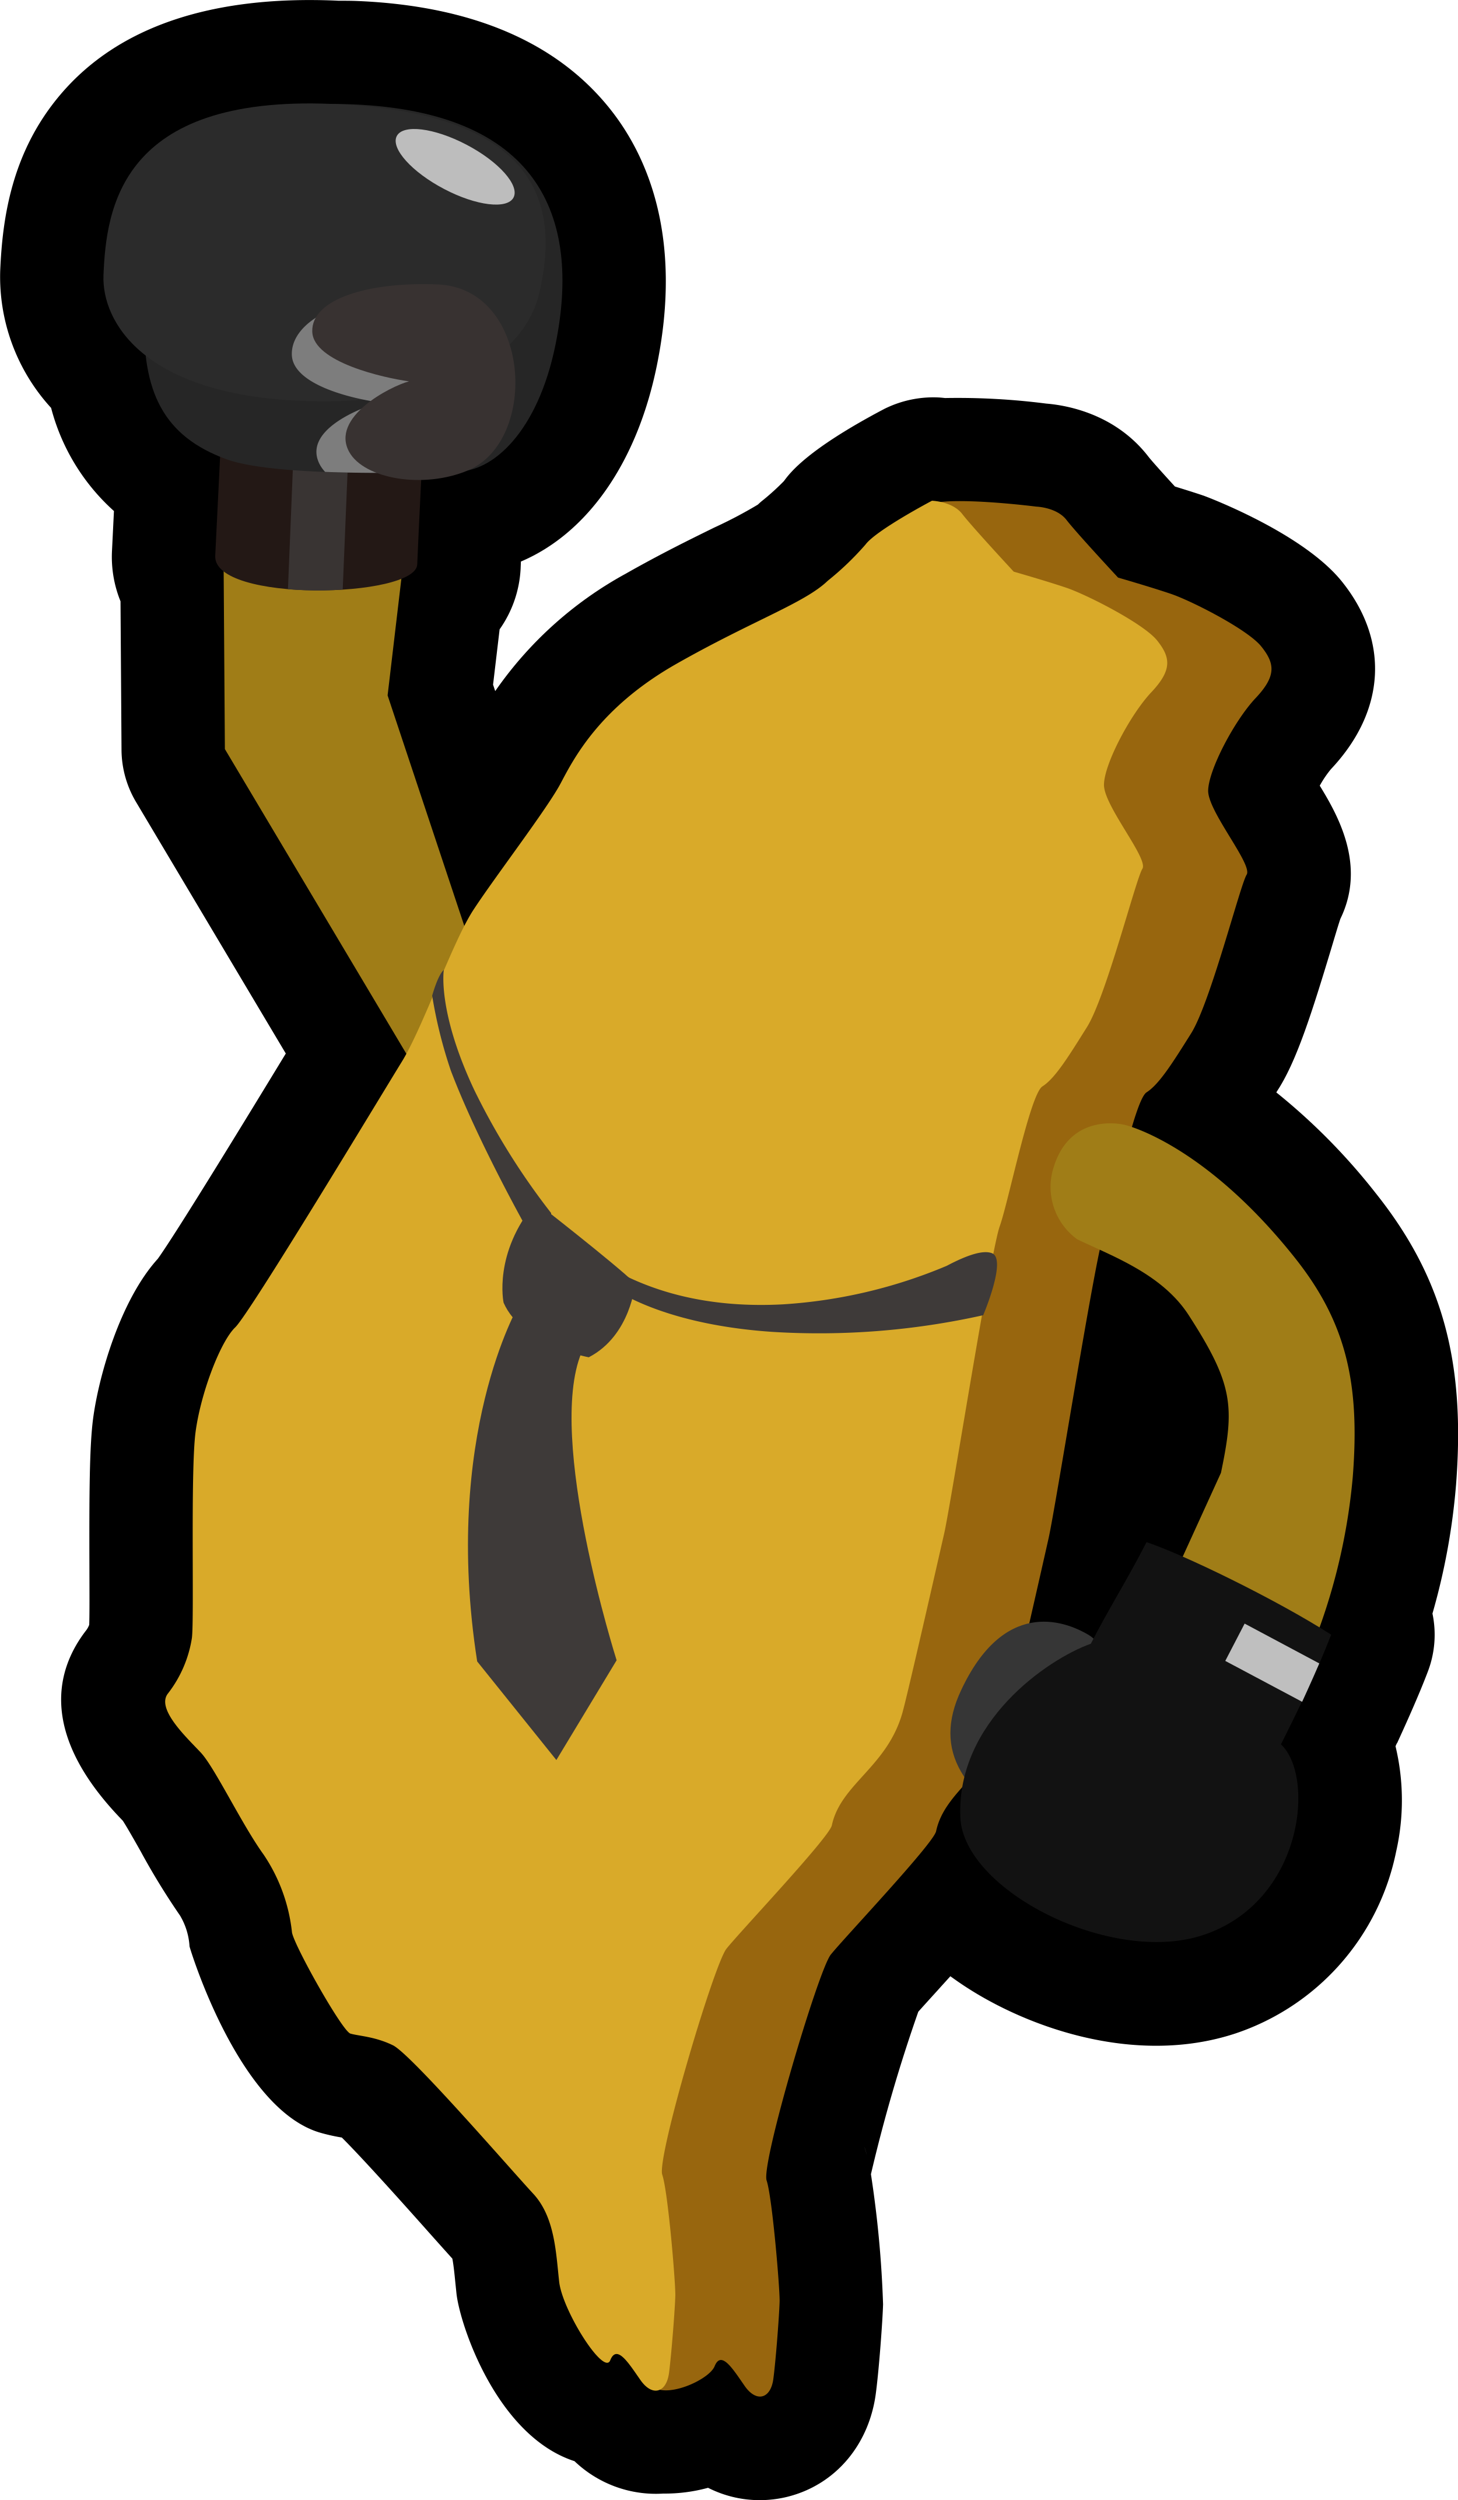 <svg xmlns="http://www.w3.org/2000/svg" xmlns:xlink="http://www.w3.org/1999/xlink" width="207.154" height="355" viewBox="0 0 207.154 355">
  <defs>
    <linearGradient id="linear-gradient" x1="-6.358" y1="0.74" x2="-3.872" y2="0.74" gradientUnits="objectBoundingBox">
      <stop offset="0.036" stop-color="#a58000"/>
      <stop offset="0.046" stop-color="#a88400"/>
      <stop offset="0.126" stop-color="#c6a705"/>
      <stop offset="0.201" stop-color="#dbc009"/>
      <stop offset="0.27" stop-color="#e8cf0b"/>
      <stop offset="0.325" stop-color="#edd50c"/>
      <stop offset="0.471" stop-color="#d7bc12"/>
      <stop offset="0.798" stop-color="#aa8921"/>
      <stop offset="0.994" stop-color="#a07d17"/>
    </linearGradient>
    <linearGradient id="linear-gradient-2" x1="63.404" y1="0.902" x2="64.379" y2="0.033" gradientUnits="objectBoundingBox">
      <stop offset="0.036" stop-color="#98660e"/>
      <stop offset="0.053" stop-color="#9e6e16"/>
      <stop offset="0.131" stop-color="#b68f39"/>
      <stop offset="0.204" stop-color="#c7a852"/>
      <stop offset="0.271" stop-color="#d2b661"/>
      <stop offset="0.325" stop-color="#d6bc67"/>
      <stop offset="0.474" stop-color="#c09f51"/>
      <stop offset="0.761" stop-color="#9a6c2a"/>
      <stop offset="0.994" stop-color="#9a6f28"/>
    </linearGradient>
    <linearGradient id="linear-gradient-3" x1="63.421" y1="0.883" x2="64.372" y2="0.034" gradientUnits="objectBoundingBox">
      <stop offset="0.036" stop-color="#d9aa29"/>
      <stop offset="0.122" stop-color="#e2bb1d"/>
      <stop offset="0.273" stop-color="#f0d40d"/>
      <stop offset="0.41" stop-color="#f9e303"/>
      <stop offset="0.521" stop-color="#fce900"/>
      <stop offset="0.616" stop-color="#edcd12"/>
      <stop offset="0.707" stop-color="#e3ba1f"/>
      <stop offset="0.77" stop-color="#e0b424"/>
      <stop offset="0.994" stop-color="#e8c544"/>
    </linearGradient>
    <linearGradient id="linear-gradient-4" x1="-9.124" y1="-6.013" x2="-6.769" y2="-6.013" xlink:href="#linear-gradient"/>
    <radialGradient id="radial-gradient" cx="-19.042" cy="368.876" r="52.836" gradientTransform="matrix(0.559, 0.526, -0.527, 0.56, -129.683, 154.153)" gradientUnits="userSpaceOnUse">
      <stop offset="0" stop-color="#545252"/>
      <stop offset="1" stop-color="#231815"/>
    </radialGradient>
    <radialGradient id="radial-gradient-2" cx="48.828" cy="407.568" r="48.138" gradientTransform="matrix(0.642, 0.605, -0.605, 0.643, -53.276, 157.231)" gradientUnits="userSpaceOnUse">
      <stop offset="0" stop-color="#666"/>
      <stop offset="1" stop-color="#262626"/>
    </radialGradient>
    <radialGradient id="radial-gradient-3" cx="5.431" cy="328.049" r="69.533" gradientTransform="matrix(0.49, 0.461, -0.462, 0.49, -151.525, 110.534)" gradientUnits="userSpaceOnUse">
      <stop offset="0" stop-color="#4f4f4f"/>
      <stop offset="0.441" stop-color="#343434"/>
      <stop offset="0.706" stop-color="#2b2b2b"/>
    </radialGradient>
    <radialGradient id="radial-gradient-4" cx="-21.842" cy="462.001" r="15.65" gradientTransform="matrix(0.702, 0.661, -0.662, 0.702, -27.83, 227.923)" gradientUnits="userSpaceOnUse">
      <stop offset="0" stop-color="#747373"/>
      <stop offset="1" stop-color="#383231"/>
    </radialGradient>
    <radialGradient id="radial-gradient-5" cx="-375.334" cy="399.42" r="23.939" gradientTransform="matrix(-0.934, -1.038, -0.892, 0.803, -1281.429, -682.384)" gradientUnits="userSpaceOnUse">
      <stop offset="0" stop-color="#707070"/>
      <stop offset="1" stop-color="#363636"/>
    </radialGradient>
    <radialGradient id="radial-gradient-6" cx="-517.773" cy="59.915" r="65.362" gradientTransform="matrix(-0.71, -0.81, -0.808, 0.709, -1679.128, -763.096)" gradientUnits="userSpaceOnUse">
      <stop offset="0" stop-color="#4f4f4f"/>
      <stop offset="0.027" stop-color="#4c4c4c"/>
      <stop offset="0.368" stop-color="#2c2c2c"/>
      <stop offset="0.656" stop-color="#181818"/>
      <stop offset="0.853" stop-color="#121212"/>
    </radialGradient>
  </defs>
  <g id="Group_38416" data-name="Group 38416" transform="translate(-280.642 -354.01)">
    <g id="Group_38404" data-name="Group 38404" transform="translate(280.642 354.01)">
      <path id="Path_50281" data-name="Path 50281" d="M453.754,521.741c-10.71-13.464-20.148-17.536-23.135-18.558.755-2.578,1.486-4.554,2.072-4.926,1.777-1.145,3.608-4.033,6.335-8.381,2.743-4.367,6.971-21.075,7.883-22.523s-5.558-9.021-5.466-11.974c.073-2.965,3.75-9.936,6.742-13.1s2.746-4.93.781-7.362c-1.957-2.413-9.978-6.493-12.847-7.45-2.877-.977-7.477-2.3-7.477-2.3s-5.914-6.351-7.32-8.178c-1.394-1.812-4.3-1.9-4.3-1.9s-9.009-1.134-13.6-.651a9.755,9.755,0,0,0-1.226-.184s-7.933,4.179-9.446,6.224a41.314,41.314,0,0,1-5.366,5.144c-3.275,3.16-10.606,5.615-21.5,11.794-10.924,6.2-14.59,13.468-16.44,16.953-1.835,3.5-9.365,13.341-12.391,17.964-.414.636-.85,1.425-1.3,2.3L324.854,441.9l1.965-16.593c1.337-.544,2.218-1.218,2.245-2,.111-2.685.36-7.933.567-12.031a18.421,18.421,0,0,0,6.638-1.321.432.432,0,0,1,.077-.05c4.842-1.031,10.143-6.883,12.353-17.758,3.8-18.6-2.712-33.071-28.759-34.171-.912-.038-1.731-.019-2.585-.023-.149-.012-.28-.027-.433-.031-30.084-1.264-32.041,14.927-32.436,24.3-.138,3.474,1.452,7.871,6.052,11.438.831,7.2,4.053,11.656,10.518,14.322-.218,4.416-.563,11.552-.693,14.1a2.614,2.614,0,0,0,1.2,2.206l.169,25.238L327.5,492.76c-.211.387-.429.82-.628,1.153-3.03,4.914-21.584,35.711-23.66,37.706-2.1,2-4.91,9.312-5.646,14.908s-.165,26.56-.517,29.214a17.132,17.132,0,0,1-3.409,7.883c-1.716,2.2,2.723,6.293,4.692,8.4,1.976,2.126,5.822,10.2,8.89,14.441a24.334,24.334,0,0,1,4.045,11.047c.241,1.777,7.155,14.08,8.308,14.395,1.141.341,3.486.41,6.044,1.662,2.574,1.256,16.823,17.746,19.926,21.071,3.084,3.332,3.229,8.369,3.689,12.514.483,4.137,6.359,13.4,7.255,11.143.931-2.337,2.589.372,4.275,2.777.881,1.3,1.877,1.678,2.67,1.371,2.555.628,7.2-1.636,7.879-3.3.931-2.325,2.582.36,4.263,2.781,1.662,2.4,3.731,1.881,4.091-1.053.379-2.945.831-9.147.881-10.92s-1.038-14.785-1.846-17.191c-.8-2.379,7.328-29.728,9.1-32.049,1.819-2.291,14.605-15.777,14.98-17.536.525-2.49,2.034-4.359,3.742-6.274a20.59,20.59,0,0,0-.3,4.305c.452,10.373,21.4,21.025,34.477,16.712,14.268-4.723,15.953-22.565,11.074-27.085.992-1.961,1.992-4.014,2.976-6.071l.038.023c-.042.1,1.042-2.241,2.122-4.723.716-1.636,1.406-3.26,2-4.807-.517-.337-1.1-.678-1.662-1.015a84.594,84.594,0,0,0,4.738-21.427C463.02,539.6,461.082,530.942,453.754,521.741Zm-21.071,40.384c-2.6,5.064-5.041,8.932-7.569,13.774a4.351,4.351,0,0,0-.6-.563,11.88,11.88,0,0,0-8.488-1.678c1.157-5.037,2.268-9.986,2.723-12,.892-3.915,5.382-32.152,7.285-41.05,4.47,2.045,9.607,4.593,12.633,9.277,6.4,9.9,6.538,13.027,4.589,22.389l-5.428,11.9C435.748,563.266,433.967,562.546,432.683,562.125Z" transform="translate(-269.784 -343.153)"/>
      <path id="Path_50282" data-name="Path 50282" d="M388.545,709.01a16.2,16.2,0,0,1-7.3-1.754,23.239,23.239,0,0,1-6.362.82,16.717,16.717,0,0,1-12.614-4.6c-11-3.566-16.241-19.228-16.766-23.76l-.176-1.7c-.1-1.019-.245-2.463-.417-3.3-.793-.881-1.919-2.137-3.225-3.6-2.708-3.045-9.308-10.446-12.476-13.594a26.82,26.82,0,0,1-2.93-.647c-11.709-3.233-18.677-26.269-18.708-26.491a9.648,9.648,0,0,0-1.356-4.39,100.749,100.749,0,0,1-5.6-9.135c-.789-1.394-1.946-3.44-2.524-4.321l-.23-.241c-11.809-12.257-9.208-21.354-4.949-26.828a3.1,3.1,0,0,0,.406-.755c.057-1.6.034-4.715.027-8.254-.027-10.1,0-17.015.521-20.987.8-6.109,3.888-16.869,9.189-22.714,2.635-3.639,13.326-21.155,18.194-29.157l-21.27-35.7a14.655,14.655,0,0,1-2.072-7.423l-.142-21.09a16.763,16.763,0,0,1-1.21-7.186l.276-5.631a29.777,29.777,0,0,1-8.925-14.64,27.565,27.565,0,0,1-7.236-19.447c.31-7.35,1.559-16.812,8.568-25.058,8.147-9.595,21.37-14.08,39.166-13.33l.329.019h.192c.823,0,1.643,0,2.536.038,16.371.693,28.517,5.933,36.059,15.582,5.006,6.4,10.185,17.873,6.443,36.2-2.8,13.751-9.867,23.8-19.309,27.808-.015.368-.031.7-.042,1.015a16.349,16.349,0,0,1-2.984,8.611l-.931,7.856.306.915a54.15,54.15,0,0,1,18.5-16.647c4.995-2.834,9.247-4.918,12.659-6.592a63.562,63.562,0,0,0,6.163-3.244,8.008,8.008,0,0,1,.689-.605,34.562,34.562,0,0,0,3.011-2.735c.839-1.145,3.294-4.462,14.188-10.208a15.6,15.6,0,0,1,7.879-1.659s.31.019.82.077a98.929,98.929,0,0,1,14.387.789c3.087.253,9.9,1.524,14.552,7.588.437.555,1.992,2.291,3.727,4.187,1.39.429,2.907.9,4.141,1.322.054.019,13.874,5.136,19.531,12.108,6.849,8.465,6.278,18.439-1.505,26.7a14.858,14.858,0,0,0-1.59,2.348c2.513,4.118,6.653,11.277,2.927,18.907-.329.98-.789,2.536-1.329,4.336-2.708,8.955-4.823,15.613-7.412,19.738-.123.191-.241.383-.36.571a88.1,88.1,0,0,1,14.138,14.326h0c9.457,11.867,12.755,23.856,11.4,41.372a93.292,93.292,0,0,1-3.352,18.3,14.642,14.642,0,0,1-.651,8.228c-.667,1.762-1.448,3.612-2.264,5.481-.889,2.042-1.8,4.01-2.111,4.7l-.023-.008c-.069.149-.134.295-.2.44a32.893,32.893,0,0,1,.088,14.958,34.432,34.432,0,0,1-22.806,25.817c-14.391,4.754-30.218-.973-39.4-7.316-.383-.264-.758-.532-1.13-.8-.582.647-1.2,1.322-1.835,2.03-1.061,1.168-2.011,2.214-2.72,3.007a223.063,223.063,0,0,0-6.73,23.074,154.1,154.1,0,0,1,1.724,18.466c-.065,2.306-.559,9.036-1,12.441-.9,7.446-5.742,13.2-12.61,14.9A16.394,16.394,0,0,1,388.545,709.01Zm7.262-13.537-.142.345C395.711,695.7,395.761,695.588,395.807,695.473Zm-19.857-5.615-.011.1Zm-22.186-6.3-.077.18C353.715,683.676,353.738,683.611,353.765,683.553Zm29.777-.215.107.157Zm-9-8.434a16.382,16.382,0,0,1,1.831.992c-.287-3.214-.7-7.105-.988-8.45a6.7,6.7,0,0,0,.241.835c-3.275-9.779,8.741-42.207,11.369-45.639.82-1.034,2.72-3.168,5.049-5.738,2.153-2.375,6.274-6.922,8.193-9.262a30.18,30.18,0,0,1,6.182-9.66,14.629,14.629,0,0,1,8.649-4.731,14.7,14.7,0,0,1-2.505-12.024l2.716-11.966c.31-1.383,1.536-8.588,2.517-14.375,1.682-9.905,3.581-21.132,4.73-26.491a14.688,14.688,0,0,1,5.432-8.591,14.673,14.673,0,0,1-.586-9.882c1.306-4.478,2.934-9.086,6.994-12.288.739-.992,2.118-3.191,3.072-4.711.881-1.731,3.187-9.358,4.167-12.61.13-.429.257-.835.371-1.226-2.283-3.807-4.524-8.105-4.363-13.3.1-4.275,2-9.254,4.378-13.636-2.635-.881-6.5-1.992-6.561-2.007a14.721,14.721,0,0,1-6.684-4.106c-1.18-1.268-3.386-3.65-5.294-5.792a58.6,58.6,0,0,0-6.676-.379c-.977.575-1.843,1.119-2.4,1.505a55.536,55.536,0,0,1-6.469,6.19c-3.447,3.133-7.615,5.175-12.817,7.726-3.221,1.582-6.872,3.367-11.1,5.765-6.933,3.938-9.124,8.067-10.568,10.8-1.586,3.018-4.252,6.784-8.473,12.648-1.843,2.563-3.627,5.033-4.746,6.738-.153.241-.333.6-.529.977a14.666,14.666,0,0,1-7.358,6.81,14.723,14.723,0,0,1-1.05,11.61c-.41.77-.7,1.295-.969,1.735l-2.861,4.7c-16.9,27.782-20.412,32.991-22.251,35.052a27.609,27.609,0,0,0-2.2,7.186c-.3,2.348-.28,11.924-.264,17.072.015,7.5.008,10.2-.257,12.177a30.234,30.234,0,0,1-1.36,5.684,67.064,67.064,0,0,1,5.079,8.14c1.249,2.21,2.8,4.956,3.8,6.339a37.149,37.149,0,0,1,6.427,15.873c.64,1.314,1.762,3.363,2.8,5.152a27.522,27.522,0,0,1,3.731,1.5c3.612,1.758,6.431,4.336,20.669,20.309,1.57,1.762,2.838,3.187,3.524,3.926C373.189,662,374.054,670.024,374.545,674.9Zm28.942-15.98c.107.326.211.686.314,1.08C403.713,659.659,403.61,659.3,403.487,658.924ZM336.03,623.749Zm91.994-6.688-.015.073Zm3.88-7.029c2.835,2.769,11.035,6.117,15.061,4.792,2.689-.889,3.279-3.685,3.405-5.045a14.7,14.7,0,0,1-.85-14.709c.942-1.862,1.9-3.811,2.827-5.769l.019-.038c-.383.1-.774.184-1.168.253-.728,1.3-1.459,2.62-2.195,4.033a14.7,14.7,0,0,1-19.041,6.615A14.664,14.664,0,0,1,431.9,610.033Zm20.742,2.436.011.008ZM324.309,553.014l-.065.061Zm-20.431-21.121c-.172.165-.375.356-.6.6C303.476,532.288,303.675,532.088,303.878,531.893ZM451.972,521.16l-.452.3C451.673,521.36,451.827,521.26,451.972,521.16Zm-6.65-50.768q-.207.327-.391.655C445.058,470.825,445.185,470.611,445.323,470.393Zm-29.908-30.31c-.038.054-.08.107-.122.161Zm-4.221-.425.008,0Zm9.361-2.823.065.084Zm-88.424-14.28-.012,0Zm15.076-1.8h0Zm-30.8-16.049a10.1,10.1,0,0,0,1.1.544,14.692,14.692,0,0,1,9.032,12.23,14.709,14.709,0,0,1,13.582-10.039,5.293,5.293,0,0,0,1.18-.142c.417-.184.839-.345,1.272-.486a17.168,17.168,0,0,0,2.578-6.742c1.157-5.657.866-10.112-.793-12.238-1.915-2.444-7.086-4.022-14.188-4.321-.425-.019-.789-.008-1.157-.011h-.889c-.291,0-.578-.012-.866-.031-.054,0-.172-.012-.284-.023-9.189-.306-13.927,1.322-15.356,3-1.053,1.237-1.4,3.712-1.547,6.178.084.077.192.172.322.272a14.72,14.72,0,0,1,5.592,9.924,6.216,6.216,0,0,0,.417,1.881ZM309.8,392.318Z" transform="translate(-280.642 -354.01)"/>
    </g>
    <g id="Group_38415" data-name="Group 38415" transform="translate(295.336 368.703)">
      <path id="Path_50283" data-name="Path 50283" d="M325.547,494.572,289.269,433.7l-.387-56.486s22.848-22.366,30.471-10.116l-6.964,58.98,21.121,63.427Z" transform="translate(-272.012 -342.03)" fill="url(#linear-gradient)"/>
      <g id="Group_38405" data-name="Group 38405" transform="translate(8.777 56.407)">
        <path id="Path_50284" data-name="Path 50284" d="M384.774,384.778s-2.792-9.212-1.3-11.254c1.505-2.015,16.107-.157,16.107-.157s2.907.088,4.3,1.9c1.406,1.827,7.32,8.178,7.32,8.178s4.6,1.325,7.477,2.3c2.869.958,10.89,5.037,12.847,7.45,1.965,2.432,2.206,4.2-.781,7.362s-6.669,10.135-6.742,13.1c-.092,2.953,6.378,10.53,5.466,11.974s-5.14,18.156-7.883,22.523c-2.727,4.348-4.558,7.236-6.335,8.381-1.75,1.119-4.8,16.39-6.048,19.914-1.26,3.5-6.883,39.07-7.891,43.49-.988,4.39-5.16,22.829-5.929,25.51-2.191,7.722-8.783,10.127-10.036,16.007-.375,1.758-13.161,15.245-14.98,17.536-1.777,2.321-9.9,29.67-9.1,32.049.808,2.405,1.892,15.429,1.846,17.191s-.5,7.975-.881,10.92c-.36,2.934-2.428,3.455-4.091,1.053-1.682-2.421-3.333-5.106-4.263-2.781-.916,2.241-9.055,5.6-9.53,1.456-.448-4.152,1.662-21.776-1.44-25.1-3.083-3.336-17.52-16.164-20.113-17.4-2.559-1.26-4.677-4.995-5.845-5.32s-8.067-12.636-8.3-14.421a24.186,24.186,0,0,0-4.049-11.039c-3.076-4.221-6.9-12.311-8.871-14.437s-6.427-6.205-4.688-8.4a17.212,17.212,0,0,0,3.394-7.879c.364-2.643-.207-23.626.509-29.207.747-5.615,3.57-12.908,5.642-14.923,2.088-1.992,20.661-32.8,23.695-37.725,3.015-4.93,7.132-16.915,10.158-21.554s10.56-14.464,12.4-17.961,5.52-10.779,16.429-16.953C374.157,390.343,381.48,387.911,384.774,384.778Z" transform="translate(-275.816 -372.532)" fill="url(#linear-gradient-2)"/>
        <path id="Path_50285" data-name="Path 50285" d="M380.9,383.941a41.314,41.314,0,0,0,5.366-5.144c1.513-2.045,9.446-6.224,9.446-6.224s2.911.073,4.309,1.888,7.308,8.182,7.308,8.182,4.6,1.314,7.492,2.291c2.873.973,10.874,5.037,12.855,7.446,1.957,2.432,2.195,4.213-.789,7.377s-6.669,10.135-6.734,13.092c-.1,2.965,6.358,10.522,5.458,11.981-.931,1.452-5.156,18.175-7.887,22.5-2.723,4.355-4.554,7.278-6.316,8.4s-4.819,16.386-6.075,19.887-6.887,39.1-7.864,43.513c-1,4.394-5.19,22.818-5.945,25.514-2.172,7.726-8.787,10.128-10.036,16.015-.391,1.743-13.18,15.233-14.981,17.528-1.8,2.317-9.905,29.685-9.116,32.072.82,2.367,1.9,15.406,1.858,17.172s-.517,7.956-.885,10.909-2.421,3.47-4.087,1.053c-1.685-2.405-3.344-5.114-4.275-2.777-.9,2.26-6.772-7.006-7.255-11.143-.46-4.145-.605-9.181-3.689-12.514-3.1-3.325-17.352-19.815-19.926-21.071-2.559-1.252-4.9-1.321-6.044-1.662-1.153-.314-8.067-12.617-8.308-14.395a24.334,24.334,0,0,0-4.045-11.047c-3.068-4.244-6.914-12.315-8.89-14.441-1.969-2.11-6.408-6.2-4.692-8.4a17.132,17.132,0,0,0,3.409-7.883c.352-2.654-.218-23.63.517-29.214s3.543-12.908,5.646-14.908c2.076-2,20.63-32.792,23.66-37.706,3.049-4.937,7.155-16.946,10.185-21.58s10.557-14.467,12.391-17.964c1.85-3.486,5.516-10.752,16.44-16.953C370.294,389.556,377.625,387.1,380.9,383.941Z" transform="translate(-286.769 -372.572)" fill="url(#linear-gradient-3)"/>
      </g>
      <path id="Path_50286" data-name="Path 50286" d="M357.78,467.417a85.3,85.3,0,0,0,4.788-21.6c1.03-13.215-.908-21.875-8.235-31.076-13-16.337-24.147-18.865-24.147-18.865s-7.657-2-10.124,6.021a9.181,9.181,0,0,0,3.348,10.223c4.949,2.379,12.047,4.907,15.839,10.767,6.4,9.9,6.538,13.027,4.589,22.389l-6.2,13.586S354.815,471.1,357.78,467.417Z" transform="translate(-185.056 -250.843)" fill="url(#linear-gradient-4)"/>
      <path id="Path_50287" data-name="Path 50287" d="M354.7,403.2a71.318,71.318,0,0,1-23.266,5.47c-9.476.509-20.324-1.149-29.433-8.538,0,0,.831,4.271,7.94,7.76,4.447,2.172,11.127,4.1,20.056,4.692a107.16,107.16,0,0,0,29.881-2.371s3.428-8.017,1.23-8.81C359.978,400.976,357.94,401.489,354.7,403.2Z" transform="translate(-234.88 -238.157)" fill="#3e3a39"/>
      <path id="Path_50288" data-name="Path 50288" d="M298.327,389.965s-.95,5.857,4.325,17.045a98.714,98.714,0,0,0,10.928,17.482s-.191,4.937-3.129,2.788c0,0-7.213-12.721-11.12-23a65.572,65.572,0,0,1-2.658-10.66S297.469,390.693,298.327,389.965Z" transform="translate(-249.964 -266.936)" fill="#3e3a39"/>
      <g id="Group_38406" data-name="Group 38406" transform="translate(51.795 156.012)">
        <path id="Path_50289" data-name="Path 50289" d="M304.037,398.576s11.024,8.565,14.111,11.526c0,0-.613,7.4-6.6,10.492,0,0-9.457-1.731-12.1-7.749C299.444,412.844,297.927,405.8,304.037,398.576Z" transform="translate(-294.385 -398.576)" fill="#3e3a39"/>
        <path id="Path_50290" data-name="Path 50290" d="M305.232,402.389s-10.92,18.562-5.922,50.6l11.25,14,8.561-14.165s-10.013-31.512-5-43.662Z" transform="translate(-298 -387.784)" fill="#3e3a39"/>
      </g>
      <g id="Group_38412" data-name="Group 38412">
        <g id="Group_38411" data-name="Group 38411">
          <path id="Path_50291" data-name="Path 50291" d="M289.5,369.971s-.682,14-.873,17.784c-.318,6.684,28.5,6,28.7,1.226.191-4.792.854-17.8.854-17.8Z" transform="translate(-272.741 -323.527)" fill="url(#radial-gradient)"/>
          <g id="Group_38407" data-name="Group 38407" transform="translate(26.216 46.896)">
            <path id="Path_50292" data-name="Path 50292" d="M300.005,370.411l-.9,21.8a51.2,51.2,0,0,1-7.78-.05l.9-22.074Z" transform="translate(-291.322 -370.089)" fill="#393433"/>
          </g>
          <g id="Group_38410" data-name="Group 38410">
            <g id="Group_38409" data-name="Group 38409">
              <path id="Path_50293" data-name="Path 50293" d="M344.419,392.1c3.8-18.6-2.712-33.071-28.759-34.171-26.349-1.126-28.954,12.652-29.628,29.544-.46,11.384,2.781,17.612,11.671,20.853,7.745,2.831,32.543,1.72,32.543,1.72C335.509,410.26,341.925,404.35,344.419,392.1Z" transform="translate(-280.198 -357.802)" fill="url(#radial-gradient-2)"/>
              <path id="Path_50294" data-name="Path 50294" d="M346.389,384.839c-1.915,8.124-11.9,16.141-33.995,15.218-22.078-.938-28.176-11.131-27.908-17.846.395-9.369,2.352-25.56,32.436-24.3C345.9,359.13,349.484,371.713,346.389,384.839Z" transform="translate(-284.478 -357.846)" fill="url(#radial-gradient-3)"/>
              <path id="Path_50295" data-name="Path 50295" d="M295.469,359.808c-.873,1.731,2.134,5.091,6.73,7.5,4.566,2.405,9,2.93,9.875,1.2s-2.114-5.1-6.715-7.5C300.777,358.616,296.349,358.073,295.469,359.808Z" transform="translate(-253.797 -355.168)" fill="#bdbdbd"/>
              <g id="Group_38408" data-name="Group 38408" transform="translate(26.765 27.543)">
                <path id="Path_50296" data-name="Path 50296" d="M303.97,379.939c-3.532-.46-12.361-2.4-12.5-6.757-.138-4.608,6.818-8.523,16.593-8.117,11.916.5,14.061,18.079,6.964,24.675-.088-.008-.184-.008-.276-.008,0,0-9.5.421-18.554.073a5.112,5.112,0,0,1-.7-.942C292.766,383.957,301.25,380.682,303.97,379.939Z" transform="translate(-291.465 -365.036)" fill="#7d7d7d"/>
              </g>
              <path id="Path_50297" data-name="Path 50297" d="M314.343,390.994c10.139-4.256,8.94-25.851-4.275-26.407-9.8-.414-18,2.061-17.842,6.7.119,4.336,10.212,6.581,13.743,7.059-2.731.739-11.212,5.129-8.492,10.032C299.6,392.193,307.985,393.671,314.343,390.994Z" transform="translate(-262.552 -338.892)" fill="url(#radial-gradient-4)"/>
            </g>
          </g>
        </g>
      </g>
      <g id="Group_38414" data-name="Group 38414" transform="translate(120.336 204.279)">
        <path id="Path_50298" data-name="Path 50298" d="M335.6,416.044c6.875,4.175-.62,32.233-6.251,29.218-11.878-6.347-15.988-12.751-11.939-21.381C323.413,411.033,331.836,413.784,335.6,416.044Z" transform="translate(-315.894 -402.833)" fill="url(#radial-gradient-5)"/>
        <path id="Path_50299" data-name="Path 50299" d="M342.731,411.177c-2.712,5.3-5.259,9.254-7.914,14.425-6.236,2.222-19.133,11.162-18.539,24.66.452,10.373,21.4,21.025,34.477,16.712,14.268-4.723,15.953-22.565,11.074-27.085,2.532-5.033,5.248-10.633,7.132-15.578C361.094,419.278,347.879,412.882,342.731,411.177Z" transform="translate(-314.861 -411.177)" fill="url(#radial-gradient-6)"/>
        <g id="Group_38413" data-name="Group 38413" transform="translate(39.058 11.56)">
          <path id="Path_50300" data-name="Path 50300" d="M328.841,414.2l10.61,5.654c-1.176,2.739-2.486,5.546-2.436,5.451l-10.924-5.807Z" transform="translate(-326.091 -414.195)" fill="#bfbfbf"/>
        </g>
      </g>
    </g>
  </g>
</svg>
